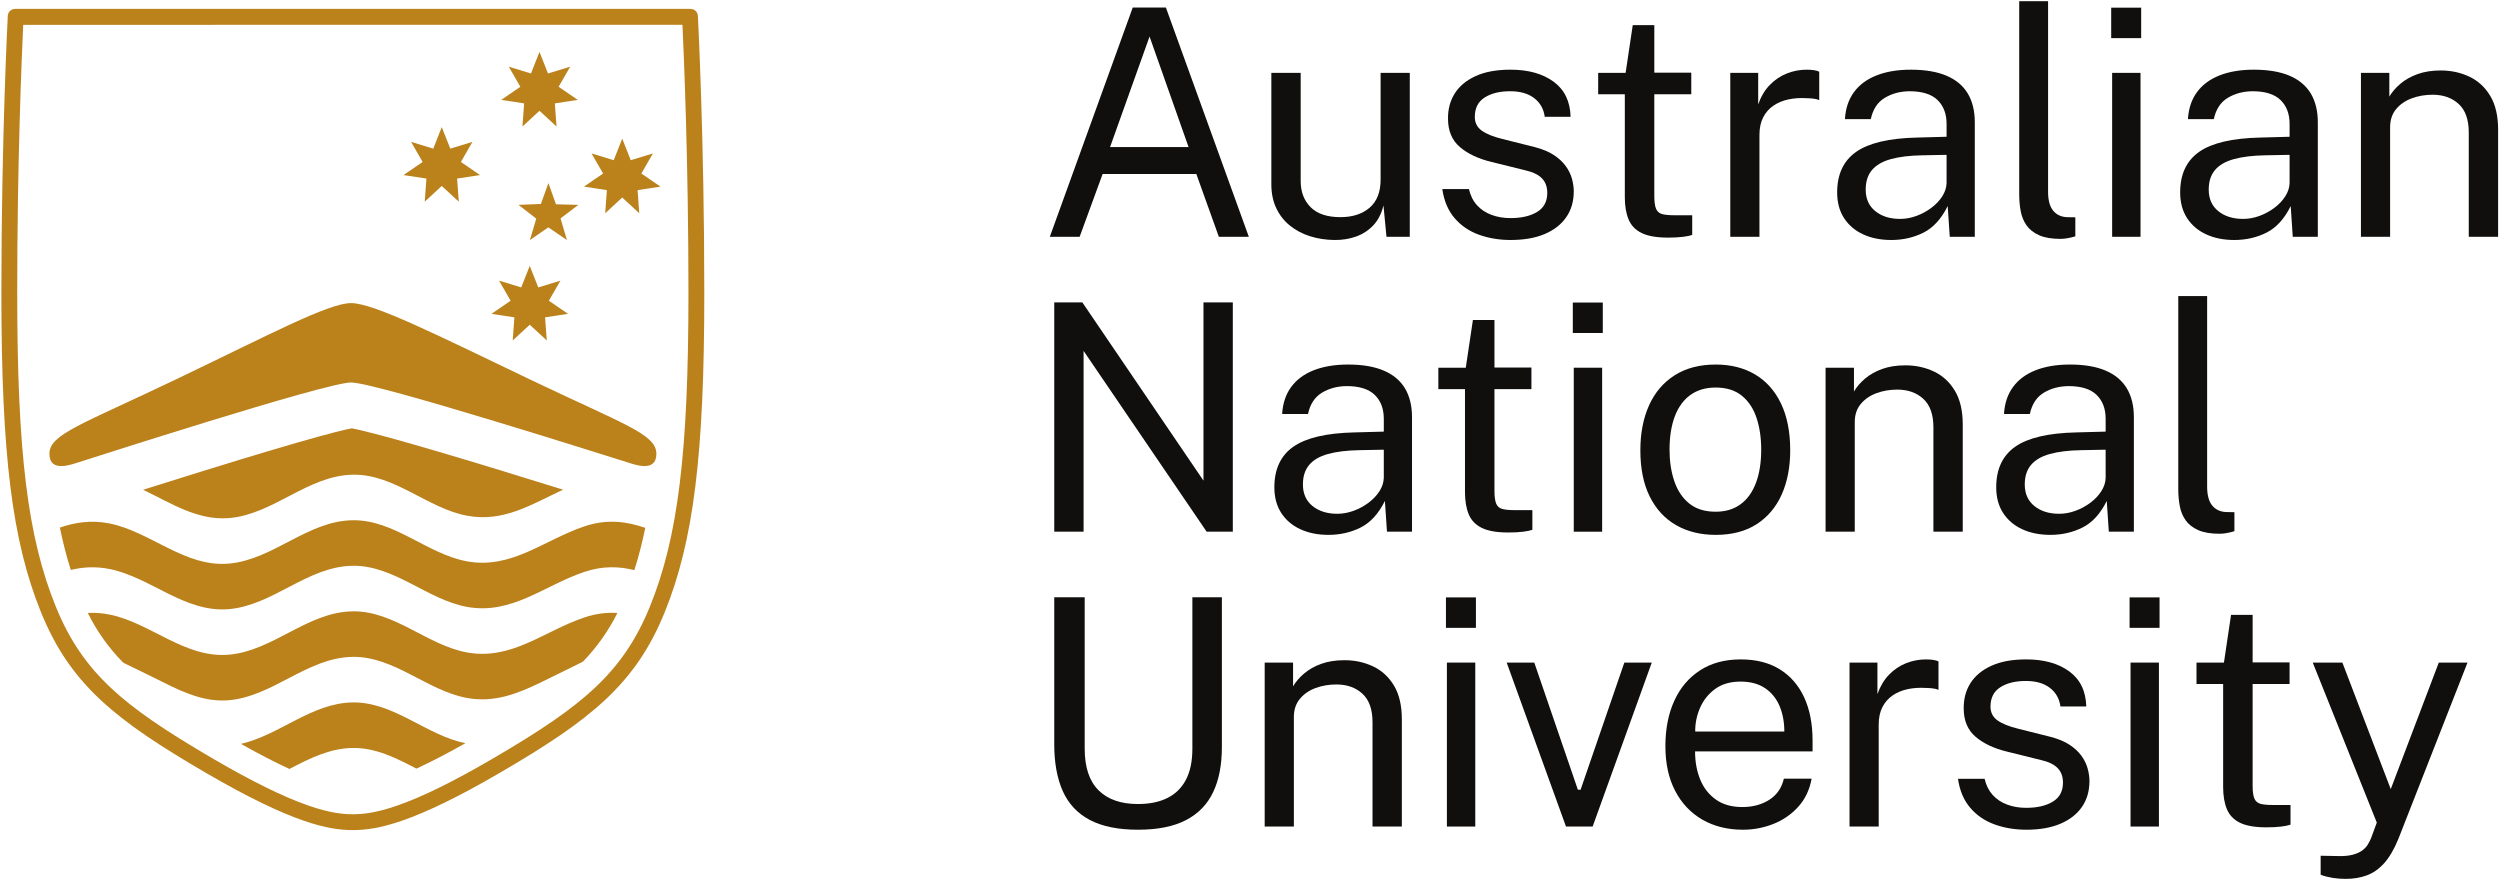 <?xml version="1.0" encoding="UTF-8" standalone="no"?>
<svg
   xmlns:dc="http://purl.org/dc/elements/1.1/"
   xmlns:cc="http://creativecommons.org/ns#"
   xmlns:rdf="http://www.w3.org/1999/02/22-rdf-syntax-ns#"
   xmlns:svg="http://www.w3.org/2000/svg"
   xmlns="http://www.w3.org/2000/svg"
   viewBox="0 0 283.467 99.653"
   height="99.653"
   width="283.467"
   xml:space="preserve"
   id="svg2"
   version="1.1"><defs
     id="defs6" /><g
     transform="matrix(1.333,0,0,-1.333,0,99.653)"
     id="g10"><g
       transform="scale(0.1)"
       id="g12"><path
         id="path14"
         style="fill:#100f0d;fill-opacity:1;fill-rule:nonzero;stroke:none"
         d="m 944.242,622.492 h 66.768 l -33.182,94.012 z m -51.258,-76.351 70.547,195.05 h 28.192 l 70.557,-195.05 h -25.5 l -19.16,53.418 H 937.898 L 918.34,546.141 h -25.356" /><path
         id="path16"
         style="fill:#100f0d;fill-opacity:1;fill-rule:nonzero;stroke:none"
         d="m 1134.98,543.441 c -7.29,0.094 -14.15,1.145 -20.58,3.172 -6.43,2.028 -12.11,5.008 -17.06,8.973 -4.94,3.949 -8.84,8.879 -11.66,14.766 -2.84,5.89 -4.26,12.75 -4.26,20.574 v 94.691 h 24.96 v -92.129 c 0,-9.09 2.81,-16.461 8.43,-22.125 5.61,-5.664 14.09,-8.496 25.43,-8.496 10.24,0 18.5,2.676 24.75,8.028 6.25,5.347 9.37,13.332 9.37,23.941 v 90.781 h 24.82 V 546.141 h -19.82 l -2.56,26.711 c -1.72,-7.016 -4.62,-12.684 -8.71,-17 -4.09,-4.317 -8.99,-7.489 -14.71,-9.512 -5.7,-2.02 -11.85,-2.985 -18.4,-2.899" /><path
         id="path18"
         style="fill:#100f0d;fill-opacity:1;fill-rule:nonzero;stroke:none"
         d="m 1284.97,543.441 c -9.71,0 -18.72,1.504 -27.05,4.52 -8.31,3.016 -15.21,7.734 -20.69,14.164 -5.49,6.43 -8.95,14.641 -10.39,24.613 h 22.66 c 1.26,-5.48 3.52,-10.043 6.81,-13.683 3.28,-3.645 7.4,-6.391 12.34,-8.231 4.94,-1.844 10.34,-2.761 16.19,-2.761 9.35,0 16.91,1.746 22.66,5.253 5.76,3.508 8.63,8.907 8.63,16.188 0,5.129 -1.5,9.234 -4.52,12.344 -3.01,3.101 -7.66,5.375 -13.95,6.812 l -28.87,7.145 c -11.25,2.703 -20.24,6.929 -26.98,12.687 -6.74,5.746 -10.12,13.797 -10.12,24.145 -0.08,8.179 1.85,15.375 5.81,21.582 3.95,6.199 9.88,11.105 17.8,14.703 7.9,3.598 17.77,5.394 29.54,5.394 15.11,0 27.32,-3.398 36.62,-10.183 9.31,-6.793 14.14,-16.754 14.5,-29.879 h -21.99 c -0.89,6.648 -3.89,11.937 -8.97,15.848 -5.07,3.914 -11.88,5.871 -20.43,5.871 -8.91,0 -16.14,-1.778 -21.71,-5.328 -5.58,-3.559 -8.37,-9.063 -8.37,-16.528 0,-4.941 1.97,-8.836 5.93,-11.668 3.96,-2.836 9.8,-5.191 17.55,-7.082 l 27.91,-7.015 c 6.48,-1.707 11.81,-3.957 15.99,-6.743 4.18,-2.793 7.51,-5.886 9.98,-9.304 2.48,-3.422 4.22,-6.996 5.26,-10.727 1.02,-3.734 1.55,-7.305 1.55,-10.723 0,-8.546 -2.14,-15.898 -6.41,-22.054 -4.26,-6.164 -10.38,-10.926 -18.34,-14.305 -7.96,-3.367 -17.6,-5.055 -28.94,-5.055" /><path
         id="path20"
         style="fill:#100f0d;fill-opacity:1;fill-rule:nonzero;stroke:none"
         d="m 1438.62,667.406 h -31.44 v -86.734 c 0,-4.949 0.53,-8.567 1.55,-10.856 1.05,-2.296 2.8,-3.761 5.26,-4.386 2.48,-0.629 5.87,-0.946 10.19,-0.946 h 15.24 v -16.722 c -1.71,-0.637 -4.29,-1.172 -7.75,-1.621 -3.46,-0.446 -7.75,-0.676 -12.88,-0.676 -9.63,0 -17.09,1.305 -22.4,3.91 -5.31,2.609 -9.02,6.477 -11.12,11.605 -2.12,5.125 -3.18,11.418 -3.18,18.883 v 87.543 h -22.66 v 18.211 h 23.34 l 6.07,40.598 h 18.34 v -40.461 h 31.44 v -18.348" /><path
         id="path22"
         style="fill:#100f0d;fill-opacity:1;fill-rule:nonzero;stroke:none"
         d="m 1471.8,546.141 v 139.476 h 23.74 v -26.844 c 2.34,6.657 5.61,12.165 9.84,16.524 4.24,4.363 9.06,7.625 14.5,9.781 5.45,2.16 11.09,3.238 16.93,3.238 2.08,0 4.1,-0.132 6.07,-0.406 1.97,-0.265 3.51,-0.722 4.59,-1.347 v -24.145 c -1.35,0.625 -3.08,1.055 -5.19,1.281 -2.12,0.223 -3.9,0.336 -5.33,0.336 -5.57,0.36 -10.79,0.024 -15.65,-1.012 -4.85,-1.031 -9.12,-2.812 -12.81,-5.328 -3.7,-2.519 -6.6,-5.824 -8.7,-9.91 -2.11,-4.097 -3.18,-9.066 -3.18,-14.906 v -86.738 h -24.81" /><path
         id="path24"
         style="fill:#100f0d;fill-opacity:1;fill-rule:nonzero;stroke:none"
         d="m 1616.26,561.383 c 4.68,0 9.34,0.847 13.95,2.562 4.64,1.703 8.89,4.024 12.76,6.95 3.87,2.914 6.95,6.203 9.25,9.843 2.28,3.645 3.47,7.395 3.57,11.266 v 23.871 l -20.78,-0.398 c -10.61,-0.188 -19.48,-1.266 -26.64,-3.239 -7.14,-1.976 -12.5,-5.086 -16.06,-9.312 -3.55,-4.223 -5.32,-9.754 -5.32,-16.586 0,-7.828 2.72,-13.942 8.17,-18.348 5.43,-4.406 12.47,-6.609 21.1,-6.609 z m -7.55,-17.942 c -8.99,0 -16.96,1.598 -23.88,4.793 -6.92,3.188 -12.34,7.797 -16.26,13.829 -3.9,6.019 -5.86,13.3 -5.86,21.843 0,15.469 5.4,26.981 16.19,34.532 10.79,7.554 28.1,11.609 51.93,12.144 l 24.96,0.676 v 10.926 c 0,8.543 -2.57,15.312 -7.68,20.3 -5.14,4.989 -13.1,7.489 -23.89,7.489 -8.01,-0.094 -15.04,-1.981 -21.11,-5.672 -6.07,-3.68 -10,-9.711 -11.8,-18.071 h -21.99 c 0.54,9.079 3.1,16.75 7.69,22.993 4.59,6.257 10.99,10.996 19.22,14.234 8.23,3.238 17.97,4.859 29.2,4.859 12.15,0 22.24,-1.714 30.28,-5.125 8.05,-3.418 14.08,-8.461 18.09,-15.109 3.99,-6.656 5.99,-14.84 5.99,-24.551 v -97.39 h -21.3 l -1.75,26.172 c -5.4,-10.887 -12.27,-18.418 -20.58,-22.594 -8.33,-4.188 -17.47,-6.278 -27.45,-6.278" /><path
         id="path26"
         style="fill:#100f0d;fill-opacity:1;fill-rule:nonzero;stroke:none"
         d="m 1752.77,544.387 c -7.55,0 -13.64,1.035 -18.28,3.105 -4.63,2.067 -8.18,4.86 -10.65,8.36 -2.47,3.507 -4.13,7.535 -4.99,12.07 -0.85,4.547 -1.28,9.246 -1.28,14.101 v 164.563 h 24.55 V 584.449 c 0,-7.015 1.37,-12.273 4.11,-15.781 2.74,-3.512 6.58,-5.445 11.53,-5.801 l 7.55,-0.137 v -16.187 c -2.06,-0.625 -4.22,-1.141 -6.47,-1.547 -2.24,-0.41 -4.27,-0.609 -6.07,-0.609" /><path
         id="path28"
         style="fill:#100f0d;fill-opacity:1;fill-rule:nonzero;stroke:none"
         d="M 1820.76,685.617 V 546.141 h -24.14 v 139.476 z m 0.55,55.442 V 715.16 h -25.5 v 25.899 h 25.5" /><path
         id="path30"
         style="fill:#100f0d;fill-opacity:1;fill-rule:nonzero;stroke:none"
         d="m 1908.04,561.383 c 4.67,0 9.32,0.847 13.95,2.562 4.64,1.703 8.88,4.024 12.76,6.95 3.86,2.914 6.94,6.203 9.23,9.843 2.3,3.645 3.49,7.395 3.58,11.266 v 23.871 l -20.78,-0.398 c -10.61,-0.188 -19.49,-1.266 -26.63,-3.239 -7.15,-1.976 -12.5,-5.086 -16.06,-9.312 -3.55,-4.223 -5.32,-9.754 -5.32,-16.586 0,-7.828 2.7,-13.942 8.15,-18.348 5.44,-4.406 12.48,-6.609 21.12,-6.609 z m -7.56,-17.942 c -9,0 -16.95,1.598 -23.87,4.793 -6.93,3.188 -12.34,7.797 -16.26,13.829 -3.9,6.019 -5.87,13.3 -5.87,21.843 0,15.469 5.39,26.981 16.18,34.532 10.8,7.554 28.12,11.609 51.94,12.144 l 24.96,0.676 v 10.926 c 0,8.543 -2.57,15.312 -7.69,20.3 -5.12,4.989 -13.09,7.489 -23.88,7.489 -8,-0.094 -15.03,-1.981 -21.11,-5.672 -6.06,-3.68 -10,-9.711 -11.79,-18.071 h -22.01 c 0.55,9.079 3.11,16.75 7.71,22.993 4.58,6.257 10.99,10.996 19.22,14.234 8.23,3.238 17.96,4.859 29.2,4.859 12.14,0 22.23,-1.714 30.28,-5.125 8.05,-3.418 14.07,-8.461 18.08,-15.109 3.99,-6.656 6,-14.84 6,-24.551 v -97.39 h -21.32 l -1.74,26.172 c -5.39,-10.887 -12.26,-18.418 -20.58,-22.594 -8.32,-4.188 -17.47,-6.278 -27.45,-6.278" /><path
         id="path32"
         style="fill:#100f0d;fill-opacity:1;fill-rule:nonzero;stroke:none"
         d="m 2008.25,546.141 v 139.476 h 24.15 v -20.234 c 2.24,3.871 5.36,7.508 9.38,10.933 3.99,3.407 8.85,6.149 14.56,8.219 5.71,2.067 12.3,3.11 19.76,3.11 8.82,0 16.93,-1.758 24.35,-5.266 7.42,-3.508 13.36,-8.969 17.81,-16.391 4.45,-7.414 6.67,-16.972 6.67,-28.664 v -91.183 h -24.96 v 88.757 c 0,10.879 -2.85,18.954 -8.55,24.215 -5.72,5.258 -13.12,7.891 -22.19,7.891 -6.31,0 -12.2,-1.016 -17.69,-3.035 -5.48,-2.024 -9.93,-5.082 -13.35,-9.172 -3.41,-4.098 -5.12,-9.238 -5.12,-15.445 v -93.211 h -24.82" /><path
         id="path34"
         style="fill:#100f0d;fill-opacity:1;fill-rule:nonzero;stroke:none"
         d="m 1023.69,490.379 h 24.96 V 295.316 h -22.26 L 921.715,449.098 V 295.316 h -24.957 v 195.063 h 23.879 L 1023.69,338.75 v 151.629" /><path
         id="path36"
         style="fill:#100f0d;fill-opacity:1;fill-rule:nonzero;stroke:none"
         d="m 1137.55,310.559 c 4.66,0 9.33,0.851 13.95,2.566 4.63,1.711 8.88,4.02 12.75,6.938 3.86,2.929 6.95,6.207 9.25,9.859 2.28,3.641 3.47,7.391 3.58,11.266 v 23.871 l -20.79,-0.399 c -10.61,-0.187 -19.48,-1.265 -26.64,-3.238 -7.15,-1.977 -12.49,-5.082 -16.05,-9.317 -3.56,-4.226 -5.32,-9.761 -5.32,-16.589 0,-7.825 2.71,-13.938 8.16,-18.348 5.43,-4.406 12.47,-6.609 21.11,-6.609 z m -7.57,-17.946 c -8.98,0 -16.96,1.606 -23.86,4.789 -6.93,3.2 -12.35,7.805 -16.26,13.832 -3.92,6.028 -5.87,13.313 -5.87,21.852 0,15.469 5.39,26.984 16.19,34.535 10.79,7.555 28.1,11.606 51.92,12.145 l 24.98,0.675 v 10.922 c 0,8.543 -2.58,15.313 -7.7,20.301 -5.13,4.992 -13.09,7.492 -23.88,7.492 -8.01,-0.093 -15.05,-1.98 -21.11,-5.668 -6.06,-3.687 -10.01,-9.715 -11.8,-18.078 h -21.99 c 0.54,9.082 3.1,16.75 7.69,23 4.58,6.254 10.99,10.996 19.21,14.235 8.25,3.234 17.97,4.855 29.21,4.855 12.15,0 22.25,-1.715 30.28,-5.133 8.06,-3.418 14.08,-8.449 18.09,-15.105 3.99,-6.657 6,-14.832 6,-24.547 v -97.399 h -21.31 l -1.75,26.168 c -5.41,-10.882 -12.27,-18.406 -20.58,-22.589 -8.32,-4.18 -17.47,-6.282 -27.46,-6.282" /><path
         id="path38"
         style="fill:#100f0d;fill-opacity:1;fill-rule:nonzero;stroke:none"
         d="m 1302.65,416.59 h -31.44 v -86.738 c 0,-4.946 0.53,-8.563 1.55,-10.868 1.04,-2.289 2.8,-3.75 5.27,-4.375 2.48,-0.629 5.87,-0.945 10.18,-0.945 h 15.25 v -16.726 c -1.71,-0.633 -4.3,-1.168 -7.76,-1.622 -3.46,-0.453 -7.76,-0.675 -12.89,-0.675 -9.62,0 -17.08,1.3 -22.39,3.914 -5.3,2.609 -9.01,6.476 -11.12,11.601 -2.12,5.129 -3.17,11.422 -3.17,18.883 v 87.551 h -22.66 v 18.211 h 23.34 l 6.06,40.601 h 18.34 v -40.468 h 31.44 V 416.59" /><path
         id="path40"
         style="fill:#100f0d;fill-opacity:1;fill-rule:nonzero;stroke:none"
         d="M 1362.8,434.801 V 295.316 h -24.14 v 139.485 z m 0.55,55.437 v -25.894 h -25.5 v 25.894 h 25.5" /><path
         id="path42"
         style="fill:#100f0d;fill-opacity:1;fill-rule:nonzero;stroke:none"
         d="m 1459.39,312.316 c 8.35,0 15.41,2.11 21.17,6.34 5.76,4.227 10.12,10.289 13.08,18.215 2.97,7.902 4.47,17.309 4.47,28.188 0,9.988 -1.31,18.957 -3.92,26.91 -2.61,7.961 -6.78,14.277 -12.48,18.961 -5.71,4.668 -13.16,7.011 -22.32,7.011 -8.46,0 -15.61,-2.089 -21.45,-6.277 -5.85,-4.18 -10.27,-10.226 -13.29,-18.141 -3.01,-7.918 -4.52,-17.398 -4.52,-28.464 0,-9.797 1.34,-18.704 4.05,-26.707 2.7,-8.008 6.92,-14.352 12.69,-19.024 5.75,-4.68 13.25,-7.012 22.52,-7.012 z m 0,-19.703 c -12.87,0 -24.11,2.778 -33.73,8.305 -9.62,5.527 -17.08,13.641 -22.39,24.348 -5.31,10.699 -7.96,23.785 -7.96,39.254 0,14.57 2.47,27.335 7.42,38.312 4.95,10.969 12.21,19.492 21.79,25.563 9.58,6.07 21.19,9.105 34.87,9.105 12.86,0 24.03,-2.812 33.51,-8.434 9.49,-5.625 16.85,-13.871 22.06,-24.753 5.22,-10.879 7.82,-24.145 7.82,-39.793 0,-14.207 -2.41,-26.715 -7.21,-37.508 -4.82,-10.789 -11.92,-19.219 -21.32,-25.293 -9.4,-6.063 -21.02,-9.106 -34.86,-9.106" /><path
         id="path44"
         style="fill:#100f0d;fill-opacity:1;fill-rule:nonzero;stroke:none"
         d="m 1552.86,295.316 v 139.485 h 24.15 v -20.235 c 2.25,3.868 5.37,7.504 9.38,10.926 3.99,3.414 8.85,6.16 14.56,8.231 5.71,2.062 12.3,3.105 19.76,3.105 8.82,0 16.93,-1.758 24.35,-5.265 7.42,-3.508 13.36,-8.969 17.81,-16.391 4.45,-7.418 6.67,-16.973 6.67,-28.66 v -91.196 h -24.95 v 88.766 c 0,10.879 -2.86,18.949 -8.56,24.215 -5.72,5.254 -13.12,7.887 -22.19,7.887 -6.3,0 -12.19,-1.012 -17.68,-3.036 -5.48,-2.019 -9.94,-5.082 -13.35,-9.168 -3.43,-4.097 -5.12,-9.238 -5.12,-15.449 v -93.215 h -24.83" /><path
         id="path46"
         style="fill:#100f0d;fill-opacity:1;fill-rule:nonzero;stroke:none"
         d="m 1751.56,310.559 c 4.68,0 9.34,0.851 13.96,2.566 4.64,1.711 8.87,4.02 12.75,6.938 3.87,2.929 6.95,6.207 9.24,9.859 2.29,3.641 3.49,7.391 3.58,11.266 v 23.871 l -20.78,-0.399 c -10.6,-0.187 -19.49,-1.265 -26.64,-3.238 -7.15,-1.977 -12.5,-5.082 -16.05,-9.317 -3.56,-4.226 -5.33,-9.761 -5.33,-16.589 0,-7.825 2.72,-13.938 8.16,-18.348 5.44,-4.406 12.48,-6.609 21.11,-6.609 z m -7.55,-17.946 c -8.99,0 -16.96,1.606 -23.87,4.789 -6.93,3.2 -12.35,7.805 -16.26,13.832 -3.91,6.028 -5.87,13.313 -5.87,21.852 0,15.469 5.4,26.984 16.19,34.535 10.79,7.555 28.1,11.606 51.92,12.145 l 24.97,0.675 v 10.922 c 0,8.543 -2.57,15.313 -7.69,20.301 -5.13,4.992 -13.09,7.492 -23.88,7.492 -8.01,-0.093 -15.04,-1.98 -21.11,-5.668 -6.07,-3.687 -10,-9.715 -11.8,-18.078 h -21.99 c 0.55,9.082 3.1,16.75 7.69,23 4.58,6.254 10.99,10.996 19.22,14.235 8.24,3.234 17.97,4.855 29.2,4.855 12.15,0 22.24,-1.715 30.29,-5.133 8.04,-3.418 14.07,-8.449 18.07,-15.105 4.01,-6.657 6.01,-14.832 6.01,-24.547 v -97.399 h -21.32 l -1.75,26.168 c -5.39,-10.882 -12.25,-18.406 -20.57,-22.589 -8.33,-4.18 -17.48,-6.282 -27.45,-6.282" /><path
         id="path48"
         style="fill:#100f0d;fill-opacity:1;fill-rule:nonzero;stroke:none"
         d="m 1888.08,293.563 c -7.55,0 -13.66,1.039 -18.29,3.101 -4.62,2.066 -8.18,4.859 -10.66,8.367 -2.46,3.504 -4.13,7.532 -4.98,12.074 -0.85,4.532 -1.28,9.239 -1.28,14.09 v 164.578 h 24.55 V 333.629 c 0,-7.016 1.37,-12.281 4.11,-15.781 2.75,-3.504 6.59,-5.45 11.53,-5.801 l 7.56,-0.141 v -16.187 c -2.08,-0.625 -4.23,-1.145 -6.48,-1.555 -2.24,-0.398 -4.27,-0.601 -6.06,-0.601" /><path
         id="path50"
         style="fill:#100f0d;fill-opacity:1;fill-rule:nonzero;stroke:none"
         d="m 1039.34,111.957 c 0,-15.023 -2.47,-27.746 -7.42,-38.176 -4.95,-10.43 -12.66,-18.367 -23.13,-23.805 -10.477,-5.445 -24.083,-8.168 -40.806,-8.168 -16.91,0 -30.601,2.797 -41.074,8.363 -10.48,5.582 -18.125,13.766 -22.933,24.555 -4.813,10.793 -7.219,24.059 -7.219,39.793 v 125.043 h 25.898 V 110.738 c 0,-15.738 3.91,-27.515 11.739,-35.332 7.824,-7.832 19.019,-11.738 33.589,-11.738 9.797,0 18.145,1.703 25.02,5.129 6.879,3.41 12.146,8.601 15.786,15.57 3.64,6.969 5.46,15.766 5.46,26.371 v 128.825 h 25.09 V 111.957" /><path
         id="path52"
         style="fill:#100f0d;fill-opacity:1;fill-rule:nonzero;stroke:none"
         d="M 1075.76,44.512 V 183.984 h 24.14 v -20.226 c 2.25,3.863 5.37,7.504 9.38,10.926 3.99,3.414 8.86,6.156 14.56,8.222 5.71,2.074 12.31,3.102 19.77,3.102 8.82,0 16.92,-1.75 24.33,-5.262 7.43,-3.504 13.37,-8.965 17.83,-16.379 4.44,-7.422 6.66,-16.976 6.66,-28.668 V 44.512 h -24.95 V 133.27 c 0,10.878 -2.86,18.949 -8.56,24.207 -5.71,5.261 -13.11,7.894 -22.2,7.894 -6.29,0 -12.18,-1.004 -17.67,-3.031 -5.47,-2.027 -9.93,-5.086 -13.34,-9.18 -3.42,-4.086 -5.13,-9.238 -5.13,-15.445 V 44.512 h -24.82" /><path
         id="path54"
         style="fill:#100f0d;fill-opacity:1;fill-rule:nonzero;stroke:none"
         d="M 1254.89,183.984 V 44.512 h -24.14 V 183.984 Z m 0.55,55.446 v -25.899 h -25.5 v 25.899 h 25.5" /><path
         id="path56"
         style="fill:#100f0d;fill-opacity:1;fill-rule:nonzero;stroke:none"
         d="m 1405.02,183.984 -50.3,-139.472 h -22.67 L 1281.6,183.984 h 23.48 l 37.09,-108.175 h 2.29 l 37.23,108.175 h 23.33" /><path
         id="path58"
         style="fill:#100f0d;fill-opacity:1;fill-rule:nonzero;stroke:none"
         d="m 1441.98,125.309 h 75.8 c 0,8.007 -1.34,15.222 -4.04,21.656 -2.7,6.426 -6.81,11.512 -12.34,15.242 -5.54,3.731 -12.48,5.594 -20.84,5.594 -8.72,0 -15.94,-2.094 -21.65,-6.274 -5.72,-4.183 -9.98,-9.523 -12.82,-16.05 -2.84,-6.516 -4.21,-13.239 -4.11,-20.168 z m -0.13,-16.868 c 0,-8.8 1.46,-16.789 4.37,-23.933 2.92,-7.152 7.38,-12.848 13.37,-17.07 5.97,-4.223 13.46,-6.336 22.45,-6.336 8.9,0 16.56,2.074 23,6.203 6.42,4.141 10.55,10.125 12.34,17.945 H 1541 c -1.72,-9.441 -5.49,-17.398 -11.34,-23.871 -5.85,-6.477 -12.91,-11.359 -21.17,-14.641 -8.28,-3.285 -16.92,-4.93 -25.91,-4.93 -13.04,0 -24.5,2.836 -34.4,8.5 -9.89,5.672 -17.62,13.797 -23.2,24.418 -5.58,10.605 -8.37,23.34 -8.37,38.171 0,14.661 2.52,27.516 7.56,38.579 5.04,11.07 12.34,19.703 21.92,25.898 9.58,6.211 21.11,9.313 34.6,9.313 13.13,0 24.24,-2.84 33.32,-8.5 9.08,-5.665 15.98,-13.653 20.71,-23.95 4.72,-10.297 7.08,-22.504 7.08,-36.617 v -9.18 h -99.95" /><path
         id="path60"
         style="fill:#100f0d;fill-opacity:1;fill-rule:nonzero;stroke:none"
         d="M 1573.23,44.512 V 183.984 h 23.74 v -26.836 c 2.35,6.653 5.63,12.161 9.85,16.516 4.23,4.367 9.06,7.625 14.5,9.785 5.45,2.156 11.09,3.239 16.92,3.239 2.08,0 4.1,-0.133 6.08,-0.403 1.97,-0.277 3.5,-0.726 4.59,-1.355 v -24.145 c -1.35,0.633 -3.08,1.063 -5.2,1.285 -2.12,0.215 -3.9,0.332 -5.32,0.332 -5.58,0.36 -10.79,0.02 -15.66,-1.007 -4.84,-1.04 -9.12,-2.817 -12.81,-5.325 -3.69,-2.531 -6.59,-5.824 -8.69,-9.918 -2.12,-4.089 -3.18,-9.062 -3.18,-14.91 V 44.512 h -24.82" /><path
         id="path62"
         style="fill:#100f0d;fill-opacity:1;fill-rule:nonzero;stroke:none"
         d="m 1723.63,41.809 c -9.71,0 -18.73,1.508 -27.05,4.519 -8.32,3.016 -15.22,7.738 -20.7,14.164 -5.49,6.434 -8.95,14.637 -10.39,24.625 h 22.66 c 1.26,-5.488 3.53,-10.055 6.82,-13.699 3.27,-3.641 7.39,-6.383 12.33,-8.223 4.96,-1.851 10.35,-2.766 16.2,-2.766 9.35,0 16.9,1.75 22.66,5.266 5.75,3.5 8.63,8.895 8.63,16.188 0,5.113 -1.51,9.234 -4.53,12.336 -3,3.105 -7.66,5.367 -13.95,6.808 l -28.87,7.153 c -11.24,2.699 -20.23,6.925 -26.97,12.679 -6.75,5.758 -10.12,13.805 -10.12,24.141 -0.09,8.184 1.84,15.387 5.8,21.582 3.96,6.211 9.89,11.113 17.81,14.707 7.91,3.602 17.76,5.399 29.54,5.399 15.1,0 27.31,-3.391 36.62,-10.188 9.3,-6.793 14.14,-16.746 14.5,-29.871 h -21.98 c -0.91,6.648 -3.9,11.926 -8.98,15.844 -5.08,3.914 -11.89,5.867 -20.43,5.867 -8.91,0 -16.15,-1.777 -21.72,-5.332 -5.58,-3.543 -8.37,-9.059 -8.37,-16.52 0,-4.949 1.98,-8.836 5.93,-11.672 3.97,-2.824 9.81,-5.191 17.55,-7.082 l 27.91,-7.004 c 6.49,-1.718 11.81,-3.96 16,-6.753 4.18,-2.789 7.5,-5.891 9.98,-9.301 2.47,-3.426 4.22,-7 5.25,-10.731 1.04,-3.731 1.55,-7.309 1.55,-10.723 0,-8.539 -2.13,-15.899 -6.4,-22.055 -4.27,-6.152 -10.38,-10.922 -18.35,-14.293 -7.95,-3.371 -17.6,-5.066 -28.93,-5.066" /><path
         id="path64"
         style="fill:#100f0d;fill-opacity:1;fill-rule:nonzero;stroke:none"
         d="M 1836.41,183.984 V 44.512 h -24.14 V 183.984 Z m 0.53,55.446 v -25.899 h -25.49 v 25.899 h 25.49" /><path
         id="path66"
         style="fill:#100f0d;fill-opacity:1;fill-rule:nonzero;stroke:none"
         d="m 1947.55,165.781 h -31.44 V 79.043 c 0,-4.945 0.53,-8.562 1.56,-10.863 1.03,-2.289 2.79,-3.75 5.26,-4.379 2.47,-0.625 5.87,-0.945 10.19,-0.945 h 15.23 V 46.133 c -1.7,-0.633 -4.3,-1.172 -7.74,-1.621 -3.47,-0.453 -7.77,-0.676 -12.9,-0.676 -9.61,0 -17.08,1.301 -22.39,3.914 -5.3,2.606 -9.01,6.477 -11.12,11.602 -2.12,5.129 -3.17,11.418 -3.17,18.879 v 87.55 h -22.66 v 18.203 h 23.34 l 6.05,40.606 h 18.35 v -40.461 h 31.44 v -18.348" /><path
         id="path68"
         style="fill:#100f0d;fill-opacity:1;fill-rule:nonzero;stroke:none"
         d="m 1995.43,0 c -8.17,0 -15.33,1.172 -21.45,3.504 V 19.688 l 14.16,-0.262 c 5.23,-0.188 9.55,0.176 12.95,1.078 3.43,0.894 6.17,2.106 8.24,3.637 2.07,1.531 3.66,3.238 4.79,5.129 1.11,1.887 2.04,3.691 2.76,5.395 l 4.85,13.219 -54.48,136.101 h 25.21 l 41.14,-107.636 40.87,107.636 h 24.43 L 2040.08,33.984 c -3.6,-8.809 -7.62,-15.691 -12.07,-20.633 -4.45,-4.949 -9.4,-8.41 -14.84,-10.391 C 2007.72,0.988 2001.82,0 1995.43,0" /><path
         id="path70"
         style="fill:#bb811b;fill-opacity:1;fill-rule:nonzero;stroke:none"
         d="m 13.238,740.023 c -1.621,0 -3.223,-0.429 -4.469,-1.496 C 7.504,737.422 6.719,735.844 6.629,734.152 6.582,733.125 1.172,630.223 1.172,498.223 1.172,360.859 10.316,287.281 34.906,226.73 59.852,165.27 98.359,134.918 175.219,90.133 248.805,47.281 279.594,41.496 300.129,41.496 c 20.547,0 51.324,5.785 124.894,48.637 76.879,44.785 115.387,75.137 140.348,136.597 24.57,60.551 33.711,134.129 33.711,271.493 0,132 -5.406,234.902 -5.453,235.929 -0.09,1.692 -0.856,3.27 -2.149,4.375 -1.246,1.094 -2.878,1.496 -4.546,1.496 0,0 -572.082,0 -573.696,0 z M 580.512,726.516 c 1.234,-26.301 5.097,-117.141 5.097,-228.293 0,-135.43 -8.871,-207.641 -32.718,-266.426 -11.543,-28.418 -26.168,-49.938 -47.418,-69.77 -19.102,-17.832 -44.375,-35.289 -87.231,-60.254 -32.781,-19.089 -58.949,-31.953 -80,-39.312 -19,-6.641 -30.351,-7.492 -38.113,-7.492 -7.766,0 -19.109,0.852 -38.117,7.492 -21.051,7.359 -47.223,20.223 -80.008,39.312 -42.848,24.969 -68.117,42.426 -87.215,60.254 -21.246,19.832 -35.863,41.352 -47.395,69.77 -23.875,58.781 -32.746,130.992 -32.746,266.426 0,111.09 3.852,201.82 5.098,228.218 l 560.766,0.075" /><path
         id="path72"
         style="fill:#bb811b;fill-opacity:1;fill-rule:nonzero;stroke:none"
         d="m 472.934,573.789 -6.454,18.066 -6.398,-17.761 -19.086,-0.758 15.16,-11.723 -5.414,-18.226 15.676,10.808 15.809,-10.808 -5.426,18.426 15.152,11.523 -19.019,0.453" /><path
         id="path74"
         style="fill:#bb811b;fill-opacity:1;fill-rule:nonzero;stroke:none"
         d="m 450.609,471.359 14.485,-13.382 -1.438,19.668 19.504,2.976 -16.273,11.149 9.824,17.097 -18.859,-5.773 -7.243,18.344 -7.246,-18.344 -18.855,5.773 9.828,-17.097 -16.273,-11.149 19.496,-2.976 -1.438,-19.668 14.488,13.382" /><path
         id="path76"
         style="fill:#bb811b;fill-opacity:1;fill-rule:nonzero;stroke:none"
         d="m 529.277,579.57 14.489,-13.382 -1.438,19.671 19.496,2.981 -16.273,11.14 9.832,17.102 -18.86,-5.777 -7.246,18.347 -7.242,-18.347 -18.855,5.777 9.824,-17.102 -16.277,-11.14 19.5,-2.981 -1.43,-19.671 14.48,13.382" /><path
         id="path78"
         style="fill:#bb811b;fill-opacity:1;fill-rule:nonzero;stroke:none"
         d="m 458.895,653.352 14.484,-13.383 -1.43,19.672 19.496,2.976 -16.273,11.145 9.824,17.097 -18.859,-5.777 -7.242,18.352 -7.247,-18.352 -18.855,5.777 9.828,-17.097 -16.273,-11.145 19.496,-2.976 -1.434,-19.672 14.485,13.383" /><path
         id="path80"
         style="fill:#bb811b;fill-opacity:1;fill-rule:nonzero;stroke:none"
         d="m 375.77,589.41 14.488,-13.39 -1.434,19.675 19.496,2.977 -16.273,11.148 9.828,17.102 -18.855,-5.777 -7.25,18.343 -7.239,-18.343 -18.859,5.777 9.824,-17.102 -16.273,-11.148 19.504,-2.977 -1.438,-19.675 14.481,13.39" /><path
         id="path82"
         style="fill:#bb811b;fill-opacity:1;fill-rule:nonzero;stroke:none"
         d="m 451.332,424.566 c -79.769,38.141 -133.371,65.196 -152.703,65.196 -19.313,0 -69.828,-27.055 -149.598,-65.196 C 69.273,386.418 42.039,378.238 42.039,361.559 c 0,-16.692 19.582,-8.75 25.531,-6.961 5.957,1.781 209.496,67.64 231.059,67.64 21.562,0 228.203,-65.859 234.164,-67.64 5.961,-1.789 25.535,-9.731 25.535,6.961 0,16.679 -27.238,24.859 -106.996,63.007" /><path
         id="path84"
         style="fill:#bb811b;fill-opacity:1;fill-rule:nonzero;stroke:none"
         d="m 497.184,299.883 c -34.59,-11.613 -62.055,-36.906 -100.371,-29.699 -33.59,6.312 -61.465,35.324 -96.739,34.875 -38.613,-0.489 -67.761,-33.739 -105.644,-36.903 -37.246,-3.105 -66.215,26.973 -100.934,34.09 -15.699,3.219 -29.465,1.051 -42.57,-3.445 2.66,-12.922 5.742,-24.821 9.297,-36.024 10.34,2.489 21.238,3.196 33.273,0.731 34.719,-7.121 63.688,-37.199 100.934,-34.094 37.883,3.164 67.031,36.418 105.644,36.906 35.274,0.45 63.149,-28.566 96.739,-34.882 38.316,-7.208 65.781,18.089 100.371,29.707 15.457,5.183 29.269,4.742 42.406,1.468 3.551,11.184 6.637,23.063 9.293,35.953 -15.934,5.524 -32.555,7.743 -51.699,1.317" /><path
         id="path86"
         style="fill:#bb811b;fill-opacity:1;fill-rule:nonzero;stroke:none"
         d="m 497.184,222.398 c -34.59,-11.613 -62.055,-36.91 -100.371,-29.703 -33.59,6.321 -61.465,35.332 -96.739,34.883 -38.613,-0.488 -67.761,-33.738 -105.644,-36.902 -37.246,-3.113 -66.215,26.972 -100.934,34.09 -6.582,1.347 -12.816,1.75 -18.812,1.429 7.852,-15.781 17.625,-29.445 29.629,-41.761 0.378,-0.391 0.753,-0.672 1.238,-0.911 3.914,-1.89 24.066,-11.656 34.137,-16.718 17.144,-8.617 35.042,-16.516 54.742,-14.871 37.883,3.164 67.031,36.418 105.644,36.906 35.274,0.449 63.149,-28.567 96.739,-34.883 23.445,-4.41 43.199,3.523 62.64,12.875 10.102,4.859 31.692,15.574 35.735,17.582 0.48,0.238 0.847,0.527 1.222,0.918 11.403,11.949 21.192,25.641 28.762,40.84 -8.824,0.57 -18.067,-0.438 -27.988,-3.774" /><path
         id="path88"
         style="fill:#bb811b;fill-opacity:1;fill-rule:nonzero;stroke:none"
         d="m 204.945,114.844 c 15.414,-8.68 29.098,-15.754 41.266,-21.336 17.102,8.91 34.262,17.601 53.863,17.851 19.582,0.246 36.891,-8.589 54.16,-17.574 12.274,5.652 26.094,12.832 41.657,21.625 -33.176,6.672 -60.868,35.133 -95.817,34.688 -34.969,-0.446 -62.168,-27.746 -95.129,-35.254" /><path
         id="path90"
         style="fill:#bb811b;fill-opacity:1;fill-rule:nonzero;stroke:none"
         d="m 424.863,347.762 c -40.871,12.476 -68.816,20.633 -87.914,25.957 -18.179,5.062 -26.672,6.984 -32.285,8.41 -1.672,0.426 -4.484,0.953 -5.426,1.125 -1.254,-0.231 -2.972,-0.582 -5.328,-1.117 -4.711,-1.082 -11.972,-2.907 -23.125,-5.981 -18.93,-5.218 -49.09,-14.035 -97.094,-28.91 -15.402,-4.773 -32.652,-10.172 -51.949,-16.273 23.571,-11.231 46.172,-26.325 73.098,-24.078 37.887,3.164 67.031,36.418 105.644,36.91 35.274,0.445 63.149,-28.567 96.739,-34.883 31.211,-5.875 55.222,9.824 81.754,22.125 -20.176,6.293 -38.133,11.836 -54.114,16.715" /></g></g></svg>